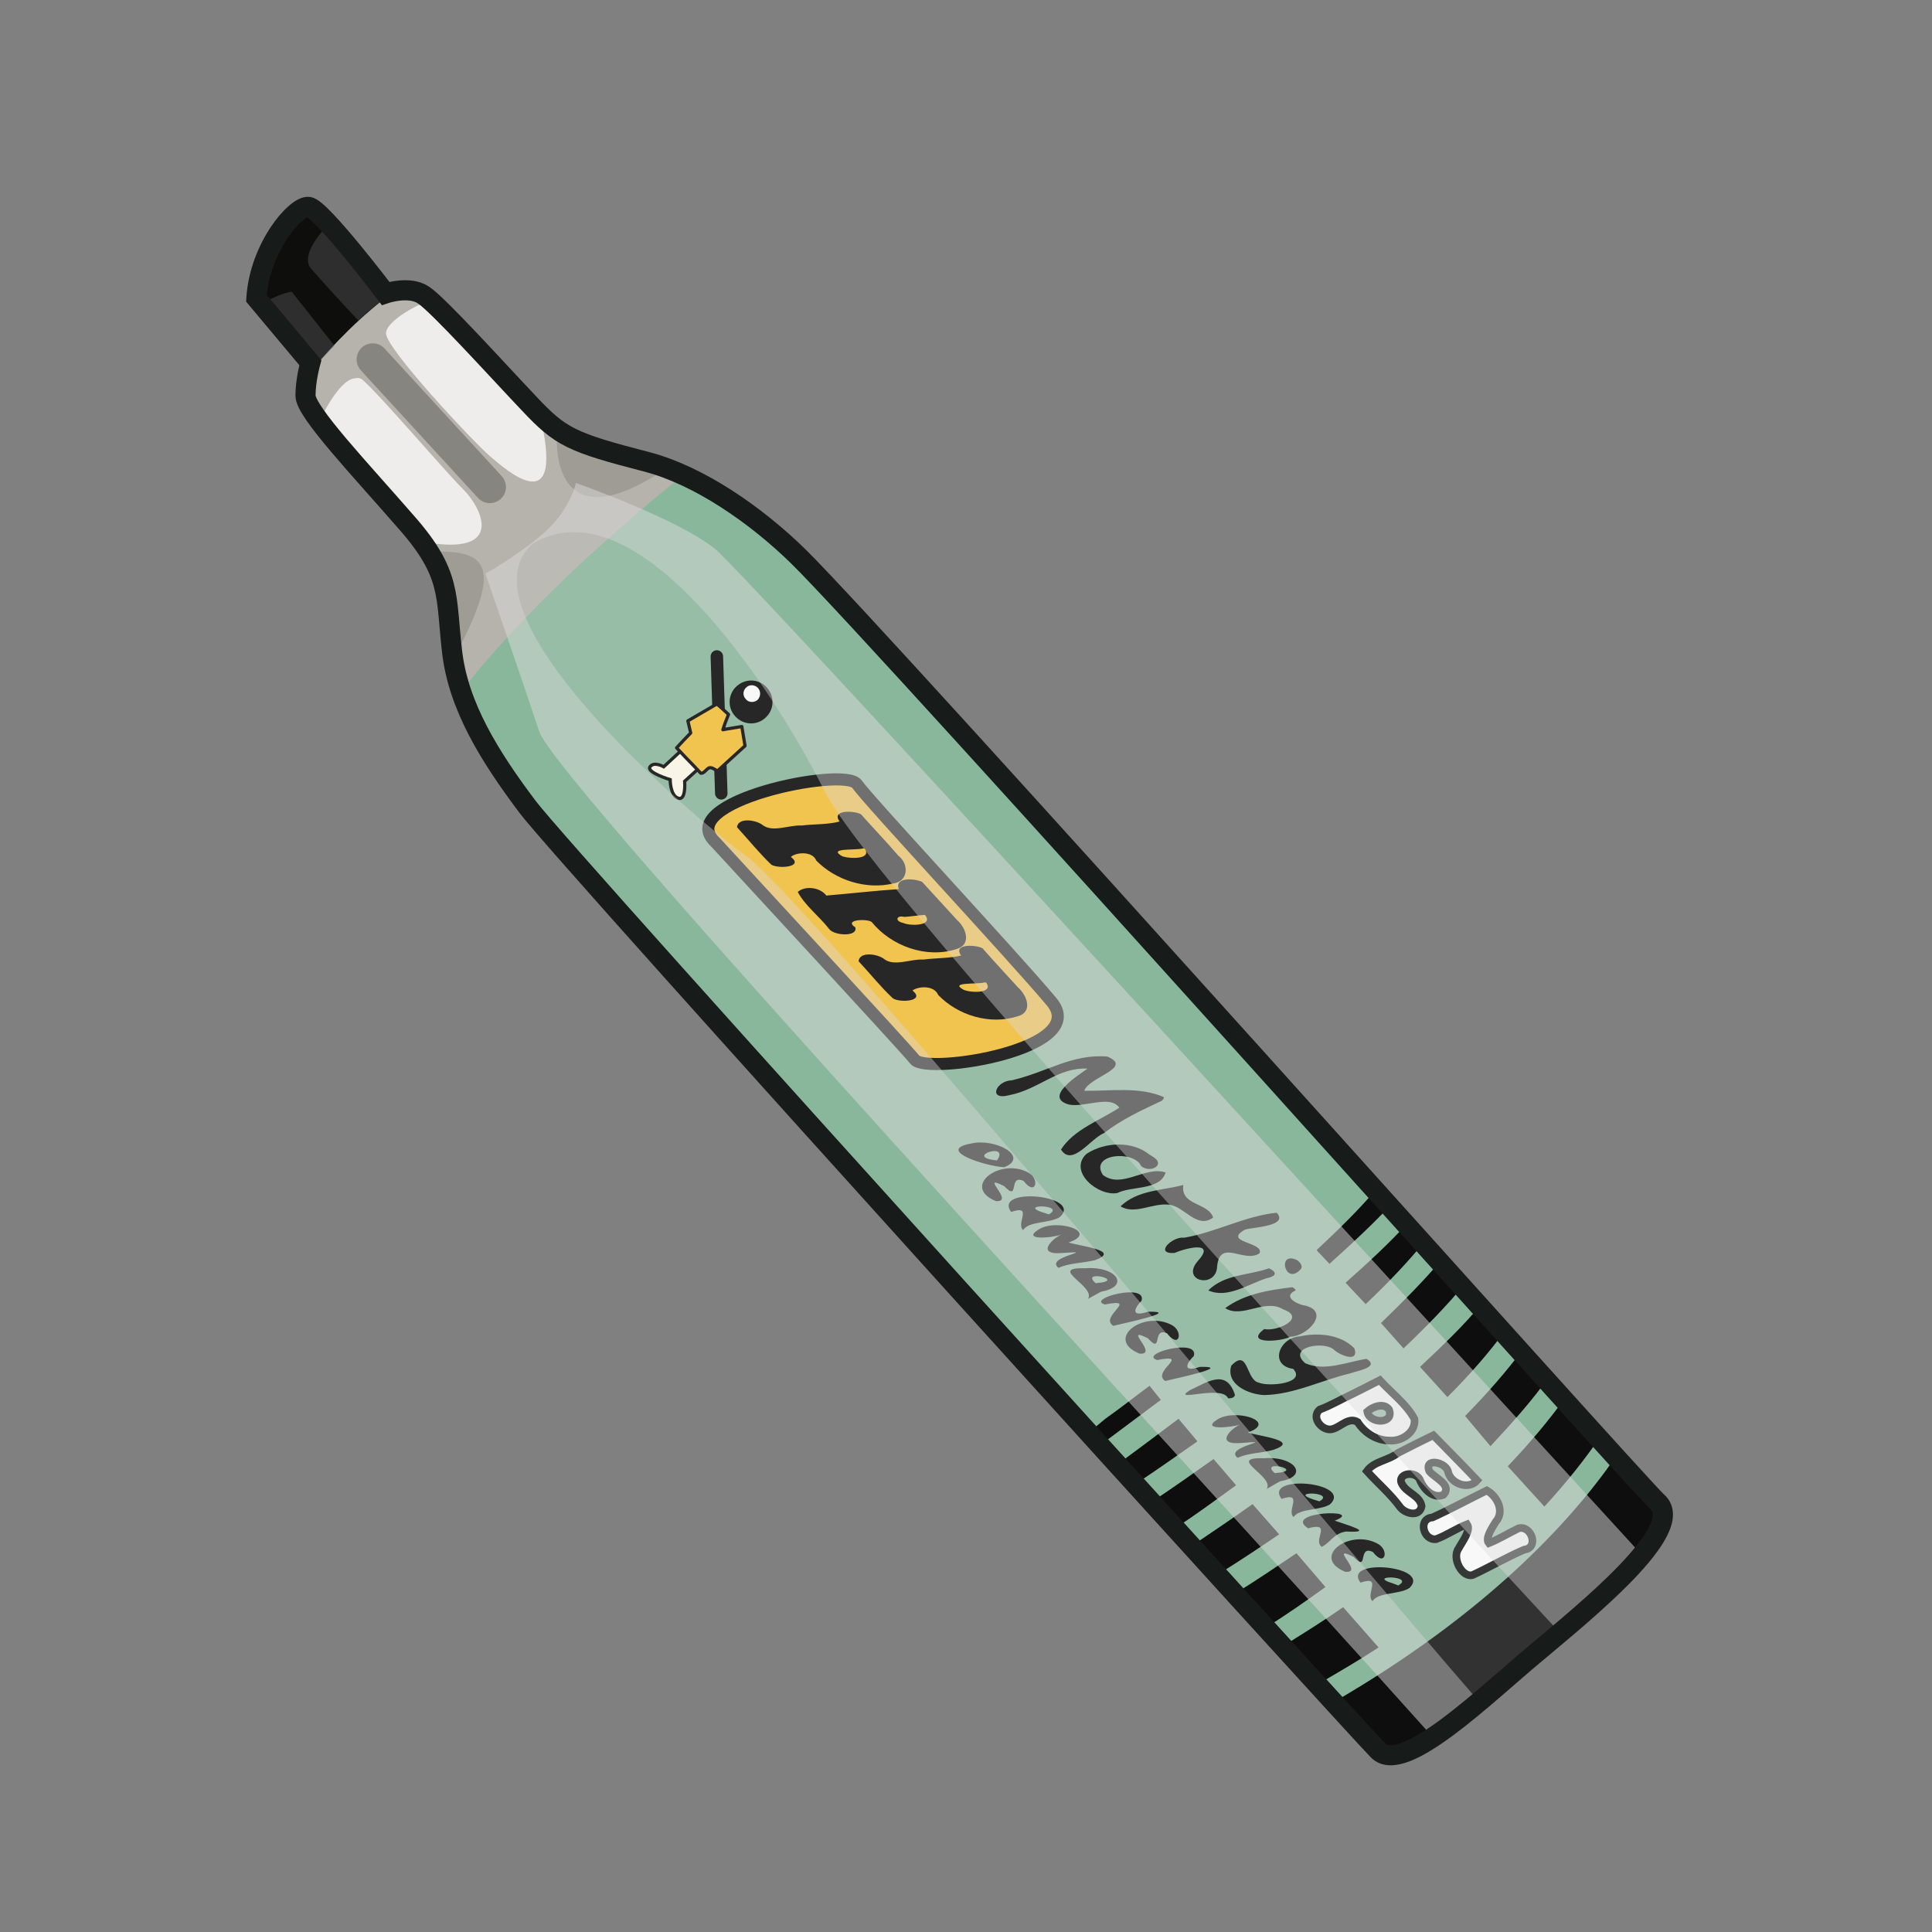 <?xml version="1.0" encoding="UTF-8" standalone="no"?>
<!DOCTYPE svg PUBLIC "-//W3C//DTD SVG 1.0//EN" "http://www.w3.org/TR/2001/REC-SVG-20010904/DTD/svg10.dtd">
<svg xmlns:svg="http://www.w3.org/2000/svg" xmlns="http://www.w3.org/2000/svg" version="1.0" width="100%" height="100%" viewBox="0 0 48 48" id="_marker01">
<rect x="0" y="0" width="48" height="48" fill="#808080" stroke="none"/>
<defs id="defs2385"/>
<g id="marker01" style="display:inline">
<path d="M 6.37,7.41 C 6.45,6.15 7.35,5.1 7.67,5.14 C 7.98,5.18 9.58,7.29 9.58,7.29 C 9.58,7.29 10.17,7.09 10.52,7.33 C 10.88,7.56 12.38,9.22 13.15,10.03 C 13.93,10.86 14.19,10.99 16.09,11.48 C 17.37,11.82 18.78,12.79 19.84,13.83 C 21.95,15.9 40.75,36.95 41.17,37.31 C 41.95,37.98 39.37,40.05 38.16,41.07 C 36.94,42.08 34.87,44.12 34.24,43.49 C 33.62,42.87 14.05,21.3 13.11,20.05 C 12.17,18.8 11.38,17.54 11.23,16.17 C 11.07,14.8 11.23,14.26 10.09,12.97 C 8.96,11.67 7.59,10.23 7.59,9.83 C 7.59,9.44 7.71,9.01 7.71,9.01 L 6.37,7.41 z" id="p2482" style="fill:#89b79b;fill-opacity:0.98;fill-rule:evenodd;stroke:none"/>
<path d="M 7.65,5.15 C 7.34,5.11 6.45,6.15 6.37,7.4 L 7.71,9.03 C 7.71,9.03 7.59,9.45 7.59,9.84 C 7.59,10.23 8.95,11.67 10.09,12.96 C 11.22,14.26 11.06,14.81 11.21,16.18 C 11.25,16.52 11.35,16.85 11.46,17.18 C 12.89,15.33 15.05,13.35 16.96,11.81 C 16.67,11.67 16.38,11.57 16.09,11.5 C 14.2,11 13.94,10.86 13.15,10.03 C 12.38,9.22 10.88,7.57 10.53,7.34 C 10.17,7.1 9.59,7.28 9.59,7.28 C 9.59,7.28 7.96,5.19 7.65,5.15 z" id="p3259" style="fill:#b6b3ac;fill-opacity:1;fill-rule:evenodd;stroke:none"/>
<path d="M 34.18,29.56 C 33.8,30.01 33.31,30.5 32.71,31.06 L 33.03,31.4 C 33.62,30.87 34.14,30.38 34.53,29.96 C 34.34,29.76 34.37,29.76 34.18,29.56 z M 34.96,30.4 C 34.56,30.84 34.04,31.33 33.43,31.87 L 33.93,32.4 C 34.52,31.84 35.01,31.32 35.37,30.87 C 35.17,30.64 35.17,30.63 34.96,30.4 z M 35.78,31.34 C 35.39,31.8 34.9,32.3 34.31,32.87 L 34.87,33.5 C 35.46,32.94 35.97,32.41 36.34,31.96 C 36.09,31.69 36.04,31.63 35.78,31.34 z M 36.78,32.43 C 36.39,32.9 35.87,33.41 35.28,33.96 L 35.96,34.71 C 36.56,34.11 37.03,33.56 37.37,33.09 C 37.14,32.84 37.03,32.71 36.78,32.43 z M 37.81,33.56 C 37.45,34.04 36.98,34.59 36.4,35.18 L 37.03,35.93 C 37.6,35.32 38.09,34.76 38.43,34.28 C 38.24,34.06 38.03,33.81 37.81,33.56 z M 28.56,34.43 C 28.18,34.71 27.87,34.96 27.46,35.25 C 27.34,35.35 27.17,35.49 27.06,35.59 C 27.18,35.73 27.21,35.76 27.34,35.9 C 27.88,35.5 28.34,35.15 28.84,34.78 L 28.56,34.43 z M 38.87,34.75 C 38.51,35.25 38.04,35.82 37.46,36.43 L 38.37,37.43 C 38.95,36.8 39.4,36.22 39.75,35.71 C 39.58,35.54 39.1,35 38.87,34.75 z M 29.28,35.25 C 28.78,35.63 28.32,35.97 27.78,36.37 C 27.98,36.59 28.01,36.65 28.21,36.87 C 28.76,36.51 29.26,36.15 29.75,35.81 L 29.28,35.25 z M 40.15,36.18 C 39.01,37.84 36.87,40.12 33.15,42.28 C 33.34,42.48 34.21,43.46 34.25,43.5 C 34.87,44.12 36.94,42.08 38.15,41.06 C 39.36,40.04 41.97,37.97 41.18,37.31 C 41.16,37.29 40.3,36.34 40.15,36.18 z M 30.15,36.25 C 29.67,36.59 29.16,36.95 28.62,37.31 C 28.89,37.6 28.95,37.67 29.21,37.96 C 29.74,37.61 30.23,37.25 30.71,36.9 L 30.15,36.25 z M 31.12,37.37 C 30.64,37.71 30.14,38.05 29.62,38.4 C 29.89,38.7 29.99,38.84 30.25,39.12 C 30.79,38.79 31.29,38.45 31.78,38.12 L 31.12,37.37 z M 32.21,38.59 C 31.73,38.91 31.23,39.26 30.68,39.59 C 30.98,39.91 31.21,40.15 31.46,40.43 C 31.99,40.1 32.47,39.76 32.93,39.43 L 32.21,38.59 z M 33.37,39.93 C 32.9,40.26 32.4,40.57 31.87,40.9 C 32.12,41.18 32.56,41.64 32.75,41.84 C 33.28,41.53 33.78,41.24 34.25,40.93 L 33.37,39.93 z" id="p3261" style="fill:#0b0b0b;fill-opacity:0.98;fill-rule:evenodd;stroke:none"/>
<path d="M 7.65,5.15 C 7.34,5.11 6.45,6.15 6.37,7.4 L 7.71,9.03 C 7.71,9.03 7.68,9.14 7.65,9.31 C 8.31,8.51 9.02,7.8 9.78,7.25 C 9.71,7.26 9.59,7.28 9.59,7.28 C 9.59,7.28 7.96,5.19 7.65,5.15 z" id="p3257" style="fill:#0b0b0b;fill-opacity:0.98;fill-rule:evenodd;stroke:none;display:inline"/>
<path d="M 8.15,5.59 C 7.66,6.1 7.57,6.46 7.71,6.65 C 7.78,6.74 8.39,7.42 8.9,7.96 C 9.18,7.7 9.48,7.46 9.78,7.25 C 9.71,7.26 9.59,7.28 9.59,7.28 C 9.59,7.28 8.74,6.21 8.15,5.59 z M 7.25,7.25 C 7.25,7.24 6.9,7.3 6.5,7.56 L 7.71,9.03 C 7.71,9.03 7.68,9.14 7.65,9.31 C 7.86,9.05 8.09,8.82 8.31,8.59 L 7.25,7.25 z" id="p3326" style="fill:#5e5e5e;fill-opacity:0.41;fill-rule:evenodd;stroke:none;display:inline"/>
<path d="M 8.81,9.4 C 8.54,9.43 8.23,9.87 7.93,10.46 C 8.41,11.1 9.3,12.06 10.09,12.96 C 10.25,13.15 10.38,13.3 10.5,13.46 C 12.59,13.84 11.96,12.62 11.53,12.18 C 11.01,11.66 9.45,9.82 9,9.43 C 8.94,9.38 8.87,9.39 8.81,9.4 z" id="p3329" style="fill:#fafafa;fill-opacity:0.82;fill-rule:evenodd;stroke:none;display:inline"/>
<path d="M 10.68,7.46 C 10.06,7.7 9.59,8.06 9.59,8.28 C 9.59,8.66 11.73,10.95 12.18,11.34 C 12.57,11.67 14.08,13.03 13.4,10.25 C 13.32,10.17 13.24,10.12 13.15,10.03 C 12.45,9.28 11.17,7.88 10.68,7.46 z" id="p3332" style="fill:#fafafa;fill-opacity:0.82;fill-rule:evenodd;stroke:none;display:inline"/>
<path d="M 9.26,8.93 L 12.17,12.1" id="p3335" style="fill:none;fill-rule:evenodd;stroke:#1f1f1f;stroke-width:0.80;stroke-linecap:round;stroke-linejoin:miter;stroke-miterlimit:4;stroke-dasharray:none;stroke-opacity:0.31;display:inline"/>
<path d="M 28.92,27.26 C 28.31,26.99 27.6,27.11 26.94,27.1 C 27.04,26.76 28.18,26.53 27.51,26.25 C 26.63,26.18 26.03,26.63 25.14,26.84 C 24.74,26.85 24.54,27.35 25.07,27.21 C 25.81,27.07 26.28,26.51 27.02,26.55 C 26.78,26.72 25.92,27.26 26.55,27.44 C 26.93,27.53 27.58,27.19 27.81,27.52 C 27.32,27.84 26.68,28.06 26.36,28.56 C 26.64,29 27.09,28.29 27.43,28.15 C 27.87,27.81 28.37,27.58 28.86,27.35 L 28.9,27.31 L 28.92,27.26 L 28.92,27.26 z M 31.72,30.13 C 30.93,30.21 30.2,30.62 29.42,30.75 C 29.13,30.71 28.66,31.16 29.18,31.13 C 29.48,31 30.23,30.82 29.75,31.34 C 29.33,31.84 30.23,32.03 30.24,31.45 C 30.32,30.77 30.9,31.39 31.29,31.14 C 31.43,30.86 30.36,30.87 30.93,30.55 C 31.1,30.49 32.03,30.47 31.72,30.13 z M 32.23,31.31 C 31.72,31.06 31.92,31.94 32.3,31.55 C 32.39,31.47 32.3,31.36 32.23,31.31 z M 32.11,31.98 C 31.54,32.05 30.93,32.14 30.44,32.5 C 30.86,32.77 31.42,32.25 31.88,32.53 C 32.47,32.74 31.74,33.09 31.41,33.02 C 30.9,33.4 31.82,33.34 32.06,33.21 C 32.48,33.2 33.05,32.6 32.44,32.44 C 32.22,32.41 31.85,32.21 32.19,32.06 C 32.18,32.02 32.14,32 32.11,31.98 z M 29.4,29.44 C 28.88,29.58 28.27,29.56 27.84,29.97 C 28.19,30.19 28.64,29.88 29.04,29.93 C 29.42,29.96 29.73,30.55 30.14,30.25 C 30.02,29.87 29.32,29.96 29.4,29.44 z M 33.95,33.76 C 33.45,33.84 32.91,34.08 32.43,33.87 C 31.96,33.47 32.9,33.3 33.15,33.54 C 33.29,33.67 33.77,33.87 33.65,33.5 C 33.32,33.16 32.77,33.1 32.3,33.2 C 31.78,33.23 31.52,33.92 32.13,34.01 C 32.46,34.37 31.52,34.46 31.27,34.35 C 30.95,34.28 31.02,33.48 30.59,33.93 C 30.45,34.4 31.02,34.64 31.4,34.66 C 32.14,34.65 32.83,34.29 33.55,34.12 C 33.7,34.06 34.3,33.97 33.95,33.76 z M 28.55,28.68 C 28.14,28.35 27.46,28.36 26.99,28.67 C 26.53,29.11 27.29,29.73 27.76,29.64 C 28.12,29.46 28.82,29.58 28.96,29.13 C 28.45,28.96 27.87,29.55 27.4,29.19 C 27.06,28.66 28.18,28.57 28.35,28.97 C 28.57,29.16 28.99,28.94 28.63,28.73 L 28.55,28.68 L 28.55,28.68 z M 31.53,31.51 C 31.03,31.69 30.43,31.65 30.02,32.06 C 30.49,32.27 31,31.91 31.46,31.76 C 31.7,31.71 31.75,31.62 31.53,31.51 z" id="p3370" style="fill:#000000;fill-opacity:1;stroke:none;display:inline"/>
<path d="M 24.95,29 C 24.46,28.97 23.24,28.57 24.13,28.41 C 24.73,28.27 25.59,28.74 24.95,29 z M 24.77,28.83 C 25.11,28.35 23.91,28.75 24.77,28.83 z M 24.74,29.84 C 23.87,29.48 24.86,28.74 25.56,29.14 C 25.84,29.3 25.73,29.73 25.43,29.34 C 25.04,29.16 25.34,29.88 24.95,29.47 C 24.29,29.13 25.24,29.88 24.74,29.84 z M 25.42,30.56 C 25.23,30.4 25.68,29.92 25.12,30.11 C 24.67,29.48 26.9,29.69 26.34,30.23 C 26.1,30.4 25.56,30.33 25.42,30.56 z M 26.06,30.17 C 26.5,29.92 25.24,29.91 25.93,30.13 L 26.06,30.17 L 26.06,30.17 z M 26.3,31.5 C 25.93,31.22 27.35,31.06 26.4,31.13 C 25.69,31.19 26.18,30.74 26.38,30.67 C 26.14,30.76 25.37,30.82 25.8,30.55 C 26.23,30.26 27.33,30.6 26.55,30.87 C 26.88,30.97 27.86,31.07 27.2,31.31 C 26.91,31.38 26.55,31.38 26.3,31.5 z M 27.03,32.27 C 27.24,31.96 26,31.48 26.96,31.51 C 27.74,31.45 28.09,31.96 27.36,32.09 C 27.25,32.15 27.14,32.21 27.03,32.27 z M 27.22,31.88 C 28.05,31.82 26.81,31.52 27.22,31.88 z M 27.66,32.94 C 27.29,32.71 28.33,32.24 27.45,32.41 C 26.97,32.27 28.51,31.86 28.36,32.32 C 28.23,32.44 28.03,32.75 28.52,32.59 C 29.4,32.57 27.81,32.9 27.66,32.94 z M 28.31,33.63 C 27.43,33.27 28.42,32.53 29.13,32.93 C 29.4,33.09 29.3,33.52 29,33.13 C 28.61,32.95 28.9,33.67 28.52,33.25 C 27.86,32.92 28.81,33.67 28.31,33.63 z M 28.95,34.31 C 28.59,34.08 29.62,33.62 28.75,33.79 C 28.27,33.64 29.8,33.23 29.66,33.69 C 29.52,33.82 29.32,34.12 29.81,33.96 C 30.69,33.94 29.1,34.27 28.95,34.31 z M 30.51,34.74 C 30.37,34.39 29.07,34.86 29.56,34.54 C 29.98,34.35 30.45,34 30.67,34.62 C 30.71,34.69 30.63,34.75 30.51,34.74 z M 30.75,36.22 C 30.38,35.94 31.8,35.77 30.85,35.85 C 30.13,35.91 30.62,35.46 30.82,35.39 C 30.58,35.47 29.82,35.54 30.24,35.27 C 30.68,34.98 31.77,35.32 31,35.59 C 31.32,35.69 32.31,35.79 31.64,36.02 C 31.36,36.1 30.99,36.1 30.75,36.22 z M 31.47,36.99 C 31.68,36.68 30.44,36.2 31.4,36.23 C 32.18,36.17 32.53,36.68 31.81,36.8 C 31.69,36.86 31.59,36.93 31.47,36.99 z M 31.67,36.6 C 32.49,36.54 31.26,36.24 31.67,36.6 z M 32.14,37.69 C 31.95,37.54 32.4,37.05 31.84,37.24 C 31.38,36.62 33.61,36.82 33.05,37.37 C 32.82,37.53 32.28,37.47 32.14,37.69 z M 32.78,37.3 C 33.21,37.06 31.95,37.04 32.65,37.26 L 32.78,37.3 L 32.78,37.3 z M 32.84,38.43 C 32.6,38.27 33.12,37.8 32.5,37.97 C 31.84,37.55 33.96,37.48 33.16,37.78 C 33.47,37.89 34.19,38.09 33.44,38.05 C 33.13,38.1 33.06,38.32 32.84,38.43 z M 33.42,39.05 C 32.55,38.69 33.54,37.96 34.24,38.36 C 34.52,38.52 34.41,38.95 34.11,38.56 C 33.72,38.37 34.01,39.09 33.63,38.68 C 32.97,38.35 33.92,39.1 33.42,39.05 z M 34.1,39.78 C 33.91,39.62 34.36,39.13 33.8,39.32 C 33.34,38.7 35.58,38.9 35.02,39.45 C 34.78,39.62 34.24,39.55 34.1,39.78 z M 34.74,39.39 C 35.18,39.14 33.91,39.13 34.61,39.34 L 34.74,39.39 L 34.74,39.39 z" id="text3378" style="fill:#000000;fill-opacity:1;stroke:none;display:inline"/>
<path d="M 34.24,35.51 C 33.78,35.74 33.21,35.78 32.85,35.51 C 32.7,35.37 32.57,35.12 32.73,34.9 C 33,34.49 33.52,34.34 33.96,34.29 C 34.32,34.28 34.73,34.41 34.83,34.77 C 34.89,35.11 34.53,35.38 34.24,35.51 z M 33.96,35.22 C 34.19,35.2 34.43,34.91 34.28,34.72 C 34.11,34.48 33.78,34.67 33.54,34.74 C 33.35,34.83 33.07,35.08 33.17,35.29 C 33.34,35.43 33.63,35.37 33.84,35.27 C 33.88,35.25 33.92,35.24 33.96,35.22 z M 34.36,37.05 C 34.08,36.92 34.25,36.56 34.45,36.37 C 34.56,36.21 34.91,35.99 34.81,35.83 C 34.55,35.88 34.33,36.09 34.07,36.16 C 33.92,36.41 33.3,36.29 33.67,36.02 C 34.25,35.85 34.76,35.39 35.36,35.32 C 35.71,35.34 35.56,35.78 35.33,35.95 C 35.24,36.06 34.92,36.34 35.1,36.4 C 35.4,36.26 35.7,36.03 36.02,36.03 C 36.22,36.07 36.17,36.28 35.97,36.3 C 35.43,36.55 34.89,36.8 34.36,37.05 z M 37.33,37.35 C 36.77,37.44 36.21,37.36 35.66,37.58 C 35.49,37.78 35.19,37.81 34.99,37.73 C 34.76,37.48 35.27,37.41 35.43,37.3 C 35.77,37.1 35.98,36.77 36.21,36.47 C 36.46,36.24 36.66,36.58 36.54,36.8 C 36.52,36.97 36.08,37.13 36.39,37.19 C 36.64,37.18 36.95,37.02 37.17,37.15 C 37.24,37.2 37.28,37.28 37.33,37.35 z M 36.52,39.32 C 36.28,39.26 36.22,38.98 36.38,38.77 C 36.47,38.62 36.72,38.37 36.41,38.46 C 36.1,38.49 35.71,38.58 35.53,38.31 C 35.45,38.16 35.84,38.22 35.95,38.21 C 36.31,38.21 36.76,38.26 37.03,37.91 C 37.08,37.66 37.42,37.36 37.62,37.59 C 37.83,37.8 37.28,38.04 37.47,38.21 C 37.69,38.17 37.95,38.06 38.14,38.21 C 38.29,38.25 38.35,38.48 38.11,38.45 C 37.84,38.41 37.55,38.36 37.28,38.52 C 36.95,38.67 36.72,38.98 36.55,39.28 C 36.54,39.3 36.53,39.31 36.52,39.32 z" id="text3389" style="opacity:0;fill:#ffffff;fill-opacity:1;stroke:#121514;stroke-width:0.19;stroke-linecap:butt;stroke-linejoin:miter;stroke-miterlimit:4;stroke-dasharray:none;stroke-opacity:1;display:inline"/>
<path d="M 34.28,34.29 C 34.57,34.61 34.93,34.87 35.14,35.25 C 35.19,35.58 34.82,35.82 34.52,35.79 C 34.20,35.79 33.90,35.60 33.73,35.33 C 33.51,35.20 33.32,35.44 33.12,35.50 C 32.87,35.59 32.55,35.22 32.79,35.02 C 33.06,34.92 33.31,34.77 33.57,34.65 C 33.81,34.53 34.05,34.41 34.28,34.29 z M 33.97,35.07 C 34.02,35.38 34.65,35.39 34.51,35.02 C 34.38,34.84 34.10,34.95 33.97,35.07 z M 35.61,35.66 C 35.97,36.03 36.34,36.40 36.70,36.78 C 36.49,37.02 36.06,36.87 35.98,36.58 C 35.95,36.33 35.37,36.20 35.51,36.55 C 35.64,36.72 36.09,36.89 35.86,37.14 C 35.59,37.25 35.35,36.97 35.27,36.75 C 35.14,36.52 34.66,36.62 34.85,36.90 C 34.98,37.10 35.28,37.17 35.32,37.42 C 35.27,37.70 34.92,37.61 34.79,37.45 C 34.55,37.12 34.23,36.85 33.96,36.55 C 34.14,36.30 34.49,36.29 34.73,36.10 C 35.02,35.95 35.32,35.80 35.61,35.66 z M 36.94,37.03 C 37.20,37.18 37.39,37.55 37.16,37.81 C 37.07,37.96 36.89,38.22 36.99,38.34 C 37.24,38.24 37.48,38.09 37.73,37.97 C 38.05,37.89 38.24,38.46 37.87,38.50 C 37.43,38.69 37.02,38.93 36.59,39.13 C 36.33,39.21 36.06,38.71 36.24,38.47 C 36.33,38.30 36.55,38.02 36.45,37.87 C 36.19,37.97 35.95,38.14 35.68,38.24 C 35.36,38.28 35.22,37.73 35.59,37.70 C 36.05,37.49 36.49,37.25 36.94,37.03 z" id="text2429" style="opacity:1;fill:#ffffff;fill-opacity:1;fill-rule:nonzero;stroke:#121514;stroke-width:0.19;stroke-linecap:butt;stroke-linejoin:miter;marker:none;stroke-miterlimit:4;stroke-dasharray:none;stroke-dashoffset:0;stroke-opacity:1;visibility:visible;display:inline;overflow:visible;enable-background:accumulate"/>
<path d="M 17.77,20.92 C 18.52,21.74 22.42,25.95 22.73,26.33 C 23.05,26.7 27.13,26.07 26.12,24.88 C 25.12,23.69 21.6,19.92 21.29,19.48 C 20.97,19.04 16.7,19.92 17.77,20.92 z" id="p3400" style="fill:#f6be31;fill-opacity:1;fill-rule:evenodd;stroke:#000000;stroke-width:0.30;stroke-linecap:butt;stroke-linejoin:miter;stroke-miterlimit:4;stroke-dasharray:none;stroke-opacity:1;display:inline"/>
<path d="M 21.32,20.08 C 21.11,19.81 20.76,19.91 20.72,20.13 C 20.19,20.2 19.66,20.25 19.15,20.35 C 18.83,20.4 18.42,20.08 18.16,20.21 C 18.24,20.51 18.59,20.7 18.77,20.97 C 19.18,21.48 19.66,22.05 20.27,22.24 C 20.6,22.33 20.93,22.3 21.2,22.18 C 21.31,22.11 21.27,21.68 21.48,21.96 C 21.84,22.07 22.3,22.06 22.49,21.77 C 22.52,21.49 22.28,21.2 22.09,20.97 C 21.84,20.67 21.52,20.42 21.32,20.08 z M 24.96,24.15 C 24.17,23.6 23.2,23.29 22.43,23.54 C 22.08,23.65 21.74,24 21.91,24.47 C 22.15,25.1 22.83,25.5 23.41,25.66 C 23.62,25.73 24.23,25.84 23.92,25.46 C 23.62,25.09 23.17,25.25 22.83,24.99 C 22.4,24.82 22.61,24.34 22.95,24.39 C 23.23,24.35 23.51,24.29 23.81,24.28 C 24.21,24.28 24.69,24.4 25.01,24.77 C 25.06,25.02 24.64,25.3 25.12,25.46 C 25.39,25.6 25.92,25.54 25.7,25.16 C 25.55,24.81 25.29,24.5 25.03,24.21 L 24.99,24.18 L 24.96,24.15 z M 23.54,22.61 C 23.36,22.27 22.87,22.03 22.75,22.39 C 22.37,22.48 21.95,22.46 21.56,22.55 C 21.26,22.63 20.92,22.64 20.58,22.52 C 20.34,22.36 20.05,22.51 20.35,22.76 C 20.66,23.02 20.81,23.52 21.22,23.59 C 21.45,23.58 21.48,23.26 21.79,23.35 C 22.24,23.3 22.68,23.23 23.11,23.15 C 23.38,23.09 23.92,23.5 24.02,23.2 C 23.94,22.95 23.65,22.83 23.54,22.61 z M 21.65,21.06 C 21.71,21.5 21.06,21.25 20.83,21.03 C 20.68,20.81 21.16,20.89 21.3,20.86 C 21.42,20.88 21.56,20.94 21.65,21.06 z M 20.56,21.24 C 20.56,21.61 20.08,21.62 19.8,21.42 C 19.59,21.35 19.3,21 19.66,21.04 C 19.93,20.98 20.31,20.93 20.56,21.24 z" id="p3430" style="opacity:0;fill:#000000;fill-opacity:1;stroke:none;display:inline"/>
<path d="M 21.39,20.23 C 21.23,20.14 20.64,20.11 20.86,20.41 C 20.57,20.49 20.23,20.47 19.92,20.51 C 19.61,20.49 19.20,20.69 18.95,20.50 C 18.79,20.37 18.34,20.30 18.31,20.55 C 18.59,20.86 18.86,21.19 19.16,21.48 C 19.32,21.59 19.99,21.55 19.65,21.29 C 19.76,21.18 20.18,21.13 20.28,21.38 C 20.76,21.87 21.52,22.11 22.19,21.95 C 22.57,21.90 22.59,21.47 22.32,21.26 C 22.02,20.91 21.70,20.58 21.39,20.23 z M 22.91,21.91 C 22.71,21.82 22.22,21.79 22.33,22.09 C 21.73,22.13 21.13,22.20 20.53,22.25 C 20.37,22.04 20.00,22.00 19.82,22.16 C 20.00,22.50 20.35,22.76 20.60,23.08 C 20.72,23.25 21.32,23.28 21.25,23.04 C 20.94,22.84 21.57,22.82 21.66,22.91 C 22.15,23.51 23.02,23.82 23.76,23.58 C 24.15,23.47 24.00,23.05 23.78,22.86 C 23.49,22.54 23.20,22.23 22.91,21.91 z M 24.41,23.56 C 24.25,23.47 23.66,23.44 23.88,23.74 C 23.59,23.81 23.25,23.80 22.94,23.84 C 22.63,23.82 22.22,24.02 21.97,23.83 C 21.81,23.70 21.36,23.63 21.33,23.88 C 21.61,24.18 21.88,24.52 22.18,24.80 C 22.34,24.92 23.01,24.88 22.67,24.61 C 22.79,24.51 23.20,24.46 23.31,24.72 C 23.80,25.23 24.60,25.47 25.28,25.25 C 25.67,25.15 25.52,24.73 25.29,24.53 C 25.00,24.21 24.70,23.89 24.41,23.56 z M 21.48,21.08 C 21.68,21.36 21.09,21.34 20.92,21.27 C 20.55,21.06 21.26,21.13 21.43,21.08 L 21.48,21.08 L 21.48,21.08 z M 22.98,22.73 C 23.21,23.01 22.60,23.01 22.44,22.93 C 22.23,22.89 22.26,22.73 22.47,22.78 C 22.64,22.77 22.81,22.74 22.98,22.73 z M 24.50,24.41 C 24.70,24.69 24.11,24.67 23.94,24.59 C 23.57,24.39 24.28,24.46 24.45,24.41 L 24.50,24.41 L 24.50,24.41 z" id="p3224" style="fill:#000000;fill-opacity:1;stroke:none"/>
<path d="M 19.02,17.83 C 18.81,18.03 18.47,18.02 18.27,17.80 C 18.07,17.59 18.08,17.25 18.30,17.05 C 18.52,16.85 18.85,16.86 19.05,17.08 C 19.25,17.30 19.24,17.63 19.02,17.83 L 19.02,17.83 z" id="p3436" style="fill:#000000;fill-opacity:1;fill-rule:evenodd;stroke:none;marker:none;visibility:visible;display:inline;overflow:visible;enable-background:accumulate"/>
<path d="M 18.82,17.39 C 18.74,17.46 18.60,17.46 18.53,17.37 C 18.45,17.29 18.45,17.16 18.54,17.08 C 18.62,17.00 18.75,17.01 18.83,17.09 C 18.91,17.18 18.90,17.31 18.82,17.39 z" id="p3438" style="fill:#ffffff;fill-opacity:1;fill-rule:evenodd;stroke:none;marker:none;visibility:visible;display:inline;overflow:visible;enable-background:accumulate"/>
<path d="M 17.03,18.55 L 16.49,19.05 C 16.49,19.05 16.25,18.91 16.15,19.05 C 16.05,19.19 16.65,19.37 16.65,19.37 C 16.65,19.37 16.65,19.77 16.85,19.83 C 17.05,19.9 17.01,19.41 17.01,19.41 L 17.45,19.01 L 17.03,18.55 z" id="p3446" style="fill:#fffae9;fill-opacity:1;fill-rule:evenodd;stroke:#000000;stroke-width:0.08;stroke-linecap:butt;stroke-linejoin:miter;stroke-miterlimit:4;stroke-dasharray:none;stroke-opacity:1;display:inline"/>
<path d="M 17.81,16.31 L 17.92,19.71" id="p3448" style="fill:none;fill-rule:evenodd;stroke:#000000;stroke-width:0.31;stroke-linecap:round;stroke-linejoin:miter;stroke-miterlimit:4;stroke-dasharray:none;stroke-opacity:1;display:inline"/>
<path d="M 17.16,18.21 C 17.14,18.11 17.11,18.01 17.09,17.91 C 17.33,17.77 17.57,17.63 17.81,17.49 C 17.91,17.57 18,17.66 18.1,17.75 C 18.05,17.87 18,18 17.96,18.13 C 18.11,18.1 18.27,18.08 18.43,18.05 C 18.46,18.21 18.48,18.37 18.51,18.53 C 18.28,18.74 18.06,18.94 17.83,19.15 C 17.76,19.13 17.69,19.05 17.61,19.08 C 17.54,19.12 17.49,19.22 17.41,19.21 C 17.35,19.15 17.3,19.09 17.24,19.03 C 17.09,18.88 16.95,18.73 16.81,18.58 C 16.92,18.46 17.04,18.33 17.16,18.21 z" id="p3440" style="fill:#f6be31;fill-opacity:1;fill-rule:evenodd;stroke:#000000;stroke-width:0.08;stroke-linecap:butt;stroke-linejoin:round;stroke-miterlimit:4;stroke-dasharray:none;stroke-opacity:1;display:inline"/>
<path d="M 10.65,13.71 C 11.15,14.53 11.09,15.11 11.21,16.18 C 11.22,16.26 11.23,16.33 11.25,16.4 C 12.54,14.01 12.12,13.65 10.65,13.71 z" id="p3467" style="fill:#5c5851;fill-opacity:0.25;fill-rule:evenodd;stroke:none;display:inline"/>
<path d="M 13.84,10.65 C 13.75,12.04 14.38,13.11 16.53,11.65 C 16.38,11.6 16.23,11.53 16.09,11.5 C 14.81,11.16 14.29,10.98 13.84,10.65 z" id="p3469" style="fill:#5c5851;fill-opacity:0.25;fill-rule:evenodd;stroke:none;display:inline"/>
<path d="M 14.31,12 C 14.31,12 14.15,12.74 13.4,13.34 C 12.65,13.94 12.06,14.25 12.06,14.25 C 12.06,14.25 12.95,16.83 13.4,18.18 C 13.82,19.43 28.98,35.77 35.59,43.15 C 36.43,42.6 37.44,41.65 38.15,41.06 C 38.88,40.45 40.09,39.46 40.78,38.62 C 37.88,35.45 18.62,14.35 17.78,13.65 C 16.87,12.9 14.31,12 14.31,12 z" id="p3350" style="fill:#d9dad9;fill-opacity:0.18;fill-rule:evenodd;stroke:none;display:inline"/>
<path d="M 14.31,12 C 14.31,12 14.15,12.74 13.4,13.34 C 12.65,13.94 12.06,14.25 12.06,14.25 C 12.06,14.25 12.95,16.83 13.4,18.18 C 13.82,19.43 28.98,35.77 35.59,43.15 C 35.95,42.91 36.36,42.6 36.75,42.28 C 33.43,38.47 20.04,22.35 18.56,21.28 C 16.9,20.07 11.29,15.15 13.25,13.5 C 15.81,11.99 19.14,16.97 20.5,19.68 C 21.7,22.09 35.47,37.02 38.75,40.56 C 39.44,39.97 40.24,39.27 40.78,38.62 C 37.88,35.45 18.62,14.35 17.78,13.65 C 16.87,12.9 14.31,12 14.31,12 z" id="p3359" style="fill:#d9dad9;fill-opacity:0.41;fill-rule:evenodd;stroke:none;display:inline"/>
<path d="M 6.37,7.41 C 6.45,6.15 7.35,5.1 7.67,5.14 C 7.98,5.18 9.58,7.29 9.58,7.29 C 9.58,7.29 10.17,7.09 10.52,7.33 C 10.88,7.56 12.38,9.22 13.15,10.03 C 13.93,10.86 14.19,10.99 16.09,11.48 C 17.37,11.82 18.78,12.79 19.84,13.83 C 21.95,15.9 40.75,36.95 41.17,37.31 C 41.95,37.98 39.37,40.05 38.16,41.07 C 36.94,42.08 34.87,44.12 34.24,43.49 C 33.62,42.87 14.05,21.3 13.11,20.05 C 12.17,18.8 11.38,17.54 11.23,16.17 C 11.07,14.8 11.23,14.26 10.09,12.97 C 8.96,11.67 7.59,10.23 7.59,9.83 C 7.59,9.44 7.71,9.01 7.71,9.01 L 6.37,7.41 z" id="stroke01" style="fill:none;fill-opacity:0.98;fill-rule:evenodd;stroke:#171b19;stroke-width:0.5;stroke-linecap:butt;stroke-linejoin:miter;stroke-miterlimit:4;stroke-dasharray:none;stroke-opacity:1"/>
</g>
</svg>
